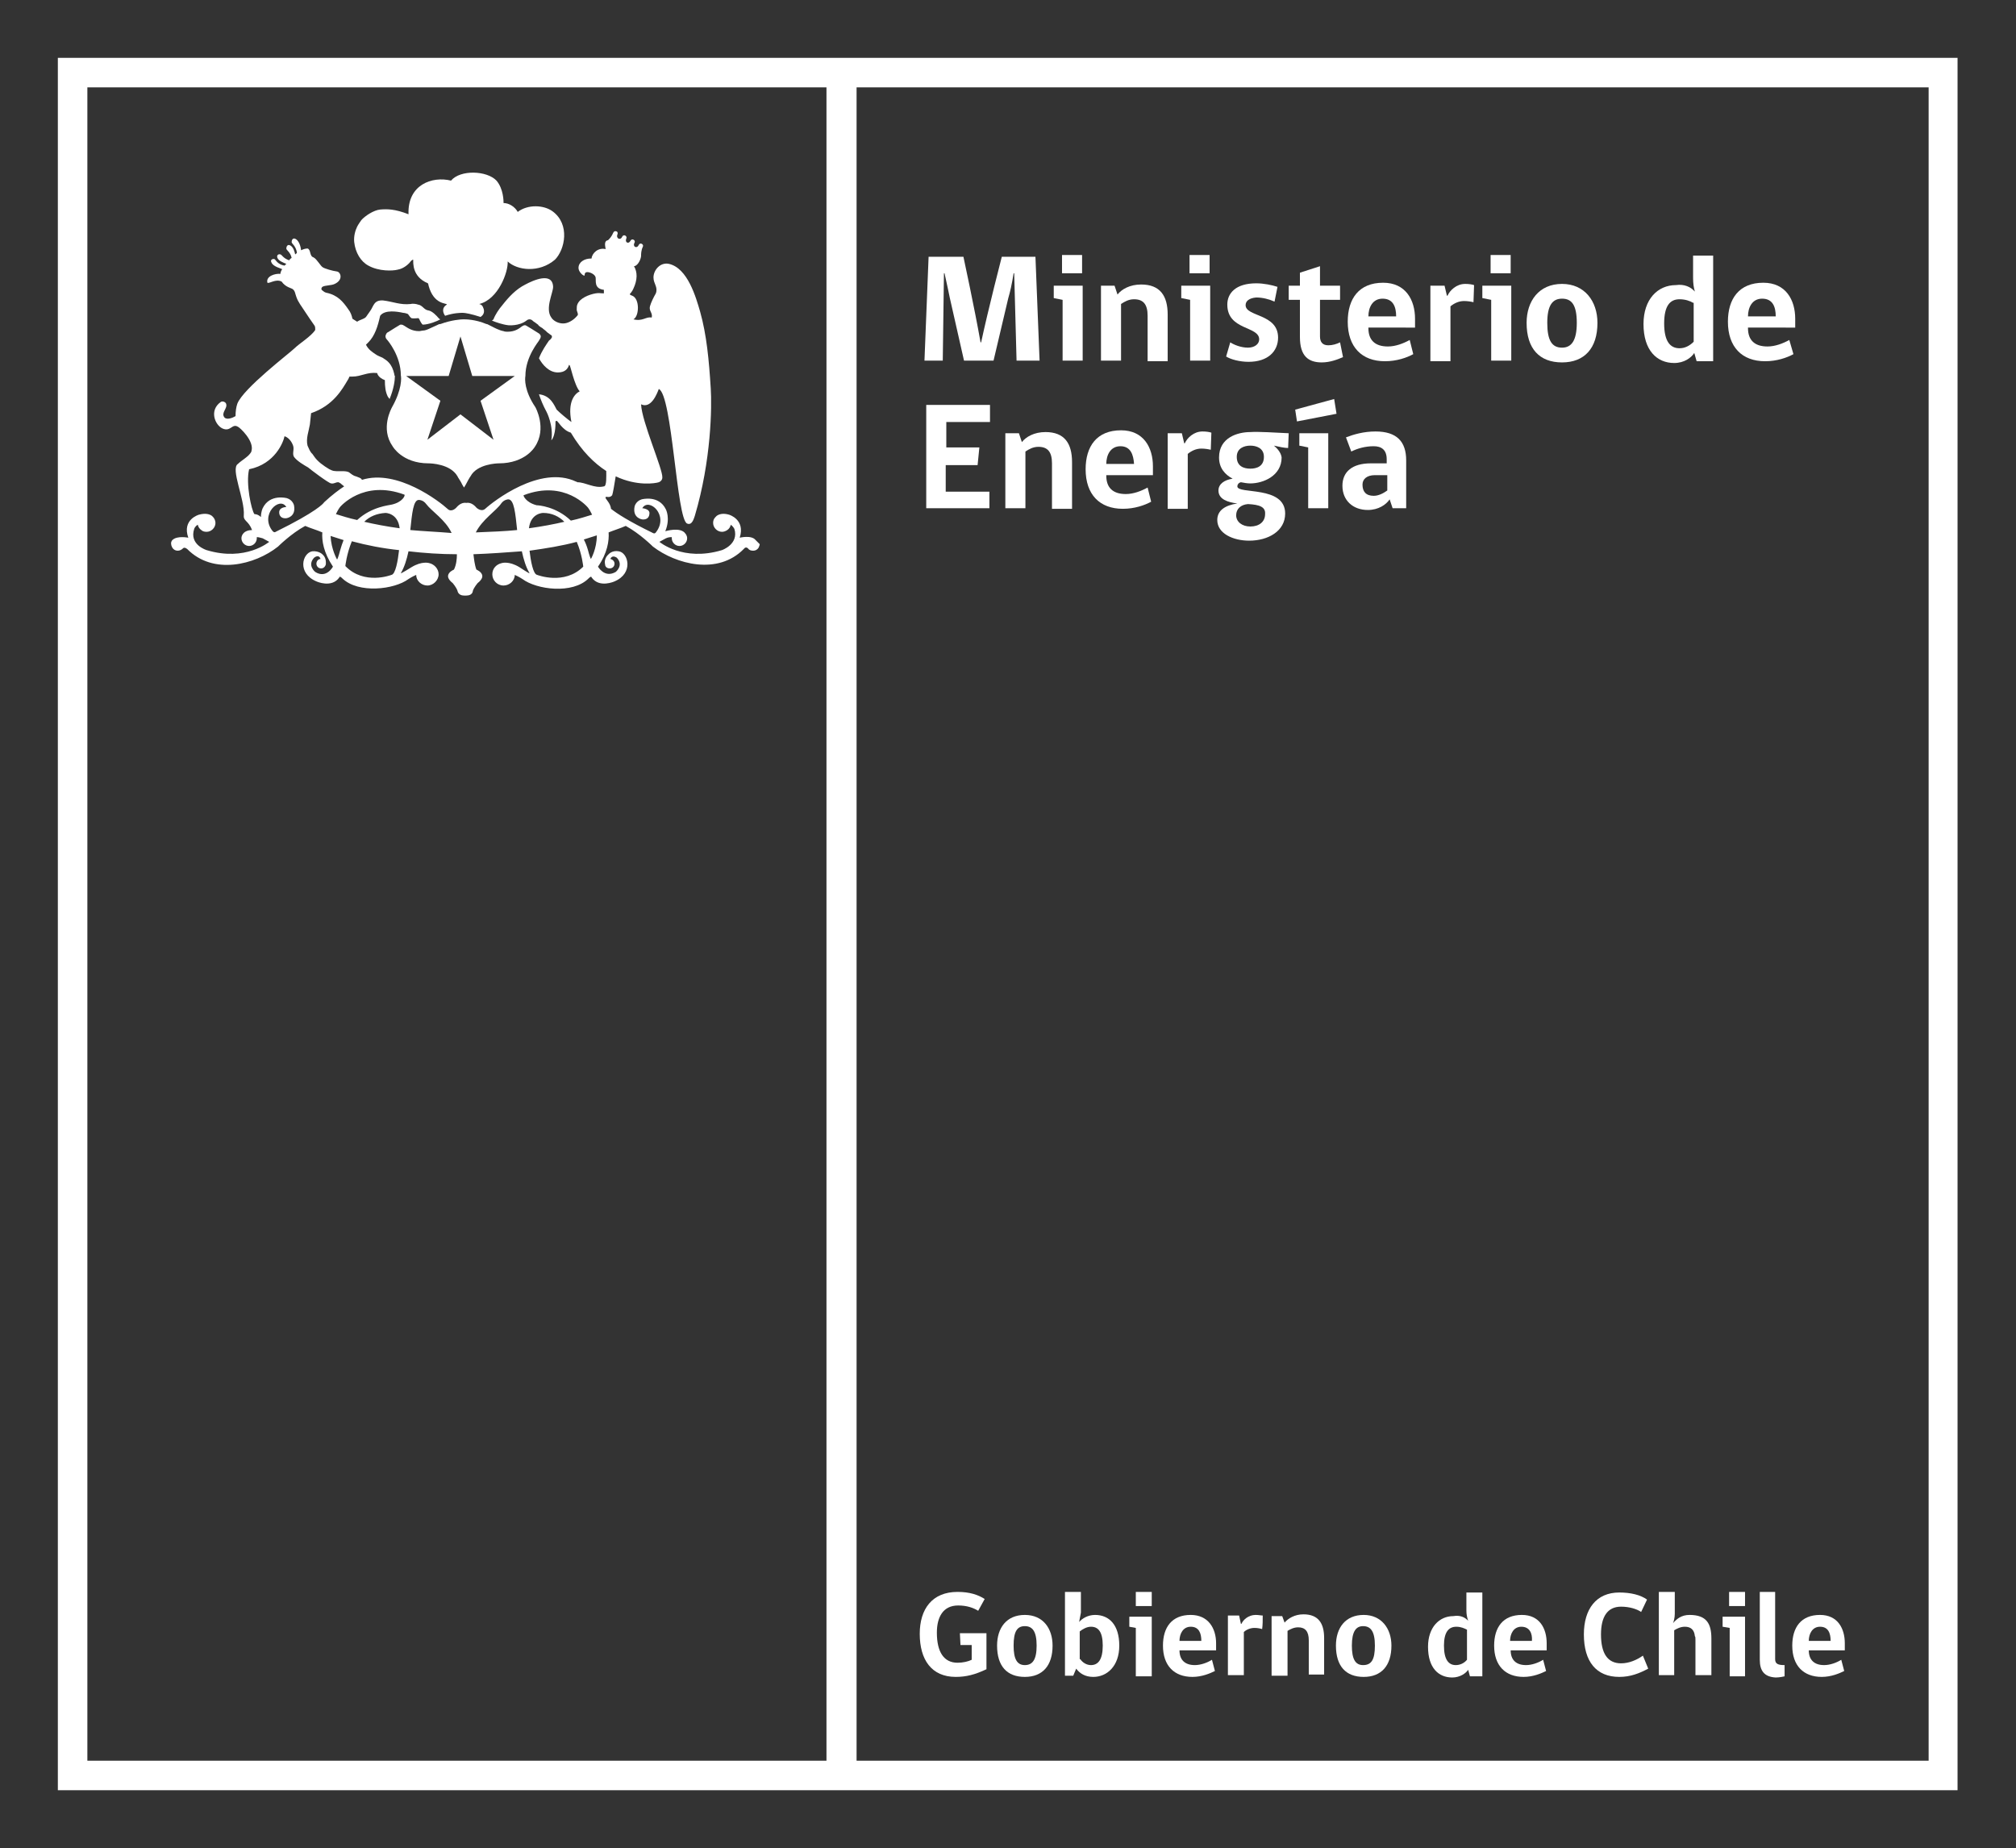 <?xml version="1.0" encoding="utf-8"?>
<!-- Generator: Adobe Illustrator 24.2.3, SVG Export Plug-In . SVG Version: 6.00 Build 0)  -->
<svg version="1.1" id="Capa_1" xmlns="http://www.w3.org/2000/svg" xmlns:xlink="http://www.w3.org/1999/xlink" x="0px" y="0px"
	 viewBox="0 0 341.5 313.1" style="enable-background:new 0 0 341.5 313.1;" xml:space="preserve">
<rect x="0" y="0" width="341.5" height="313.1" fill="#333333" stroke="none"/>
<style type="text/css">
	.st0{fill:#FFFFFF;}
	.st1{fill:none;}
</style>
<g>
	<path class="st0" d="M167.1,282.8c-1.9,0.9-3.4,1.3-5.2,1.3c-4.1,0-6.1-2.9-6.1-7.3c0-4.2,2.1-7.1,6.4-7.1c2.1,0,3.5,0.5,4.6,1.2
		l-1.1,2c-0.8-0.5-1.9-0.9-3.4-0.9c-2.5,0-3.6,1.9-3.6,4.6c0,3.3,1.2,5.1,3.5,5.1c0.9,0,1.8-0.2,2.4-0.5v-2.5h-1.9l-0.1-2h4.5V282.8
		z"/>
	<path class="st0" d="M178.3,278.8c0,3.4-1.7,5.3-4.7,5.3c-3,0-4.7-1.8-4.7-5.3c0-3,1.6-5.2,4.7-5.2
		C176.7,273.6,178.3,275.9,178.3,278.8 M175.6,278.8c0-2.4-0.7-3.3-2-3.3c-1.3,0-1.9,0.9-1.9,3.3c0,2.3,0.6,3.3,1.9,3.3
		C174.9,282.1,175.6,281.2,175.6,278.8"/>
	<path class="st0" d="M182.8,274.8c0.5-0.6,1.5-1.2,2.7-1.2c2.4,0,4.1,1.7,4.1,5.2c0,3.5-2.1,5.3-4.4,5.3c-1.4,0-2.3-0.6-2.9-1.4
		l-0.5,1.2h-1.4v-14.2h2.7v3.5L182.8,274.8z M183,281.1c0.4,0.6,1.1,1,1.8,1c1.2,0,2-0.9,2-3.3c0-2.4-0.8-3.2-2-3.2
		c-0.7,0-1.4,0.4-1.9,0.8V281.1z"/>
	<path class="st0" d="M192.4,283.9v-8.1l-1.1-0.2v-1.7h3.8v10.1H192.4z M192.4,269.7h2.7v2.4h-2.7V269.7z"/>
	<path class="st0" d="M199.8,279.6c0,1.6,0.9,2.5,2.6,2.5c1,0,2.1-0.4,2.9-0.9l0.5,1.9c-0.8,0.4-2.2,1-3.8,1c-3.1,0-5-1.9-5-5.3
		c0-3.1,1.5-5.2,4.7-5.2c3,0,4.3,2.3,4.3,4.8v1.2H199.8z M201.7,275.6c-1.3,0-1.9,1.2-1.9,2.4h3.7
		C203.5,276.7,203.1,275.6,201.7,275.6"/>
	<path class="st0" d="M213.8,276c-0.3-0.1-0.8-0.2-1.3-0.2c-0.7,0-1.4,0.3-1.8,0.7v7.3h-2.7v-10.1h1.9c0.1,0.5,0.2,0.9,0.3,1.4h0.1
		c0.3-0.7,1.2-1.5,2.4-1.5c0.5,0,0.9,0.1,1.2,0.1C213.9,274.5,213.9,275.3,213.8,276"/>
	<path class="st0" d="M221.7,283.9v-6c0-1.5-0.6-2.2-1.8-2.2c-0.7,0-1.3,0.3-1.8,0.6v7.6h-2.7v-10.1h1.8l0.4,1.1
		c0.6-0.7,1.7-1.4,3.2-1.4c2.5,0,3.5,1.5,3.5,4v6.2H221.7z"/>
	<path class="st0" d="M235.7,278.8c0,3.4-1.7,5.3-4.7,5.3c-3,0-4.7-1.8-4.7-5.3c0-3,1.6-5.2,4.7-5.2
		C234,273.6,235.7,275.9,235.7,278.8 M232.9,278.8c0-2.4-0.7-3.3-2-3.3c-1.2,0-1.9,0.9-1.9,3.3c0,2.3,0.6,3.3,1.9,3.3
		C232.3,282.1,232.9,281.2,232.9,278.8"/>
	<path class="st0" d="M248.7,274.6c-0.2-0.6-0.3-1.1-0.3-1.8v-3h2.7v14.2H249l-0.3-1.1c-0.4,0.6-1.4,1.3-2.7,1.3
		c-2.3,0-4.1-1.6-4.1-5.2c0-3.3,1.9-5.2,4.3-5.2C247.3,273.6,248.2,274,248.7,274.6 M248.5,276.1c-0.4-0.2-1-0.5-1.8-0.5
		c-1.3,0-2.1,0.9-2.1,3.2c0,2.4,0.8,3.3,2,3.3c0.7,0,1.4-0.3,1.9-0.9V276.1z"/>
	<path class="st0" d="M255.9,279.6c0,1.6,0.9,2.5,2.6,2.5c1,0,2.1-0.4,2.9-0.9l0.5,1.9c-0.8,0.4-2.2,1-3.8,1c-3.1,0-5-1.9-5-5.3
		c0-3.1,1.5-5.2,4.7-5.2c3,0,4.2,2.3,4.2,4.8v1.2H255.9z M257.7,275.6c-1.3,0-1.9,1.2-1.9,2.4h3.7
		C259.6,276.7,259.1,275.6,257.7,275.6"/>
	<path class="st0" d="M274.3,284.1c-3.9,0-6-2.6-6-7.2c0-4.3,2.1-7.1,6-7.1c1.9,0,3.6,0.4,4.7,1.2l-1,2.1c-0.7-0.5-2-0.9-3.4-0.9
		c-2.3,0-3.4,1.7-3.4,4.7c0,3.2,1.1,4.9,3.4,4.9c1.4,0,2.7-0.6,3.7-1.3l0.9,2.2C277.7,283.5,276.2,284.1,274.3,284.1"/>
	<path class="st0" d="M281,283.9v-14.2h2.7v3.7c0,0.7-0.2,1.4-0.3,1.6c0.6-0.7,1.4-1.4,2.8-1.4c2.9,0,3.7,1.5,3.7,4v6.2h-2.7v-6
		c0-0.3,0-0.5-0.1-0.6c-0.1-1.1-0.7-1.6-1.7-1.6c-0.7,0-1.3,0.3-1.8,0.6v7.6H281z"/>
	<path class="st0" d="M293,283.9v-8.1l-1.2-0.2v-1.7h3.8v10.1H293z M292.9,269.7h2.7v2.4h-2.7V269.7z"/>
	<path class="st0" d="M298.1,281.2v-11.5h2.6v11.4c0,0.8,0.5,1,1.6,1v1.9c0,0-0.8,0.2-1.5,0.2C298.8,284.1,298.1,283,298.1,281.2"/>
	<path class="st0" d="M306.4,279.6c0,1.6,0.9,2.5,2.6,2.5c1,0,2.1-0.4,2.9-0.9l0.5,1.9c-0.8,0.4-2.2,1-3.8,1c-3.1,0-5-1.9-5-5.3
		c0-3.1,1.5-5.2,4.7-5.2c3,0,4.2,2.3,4.2,4.8v1.2H306.4z M308.3,275.6c-1.3,0-1.9,1.2-1.9,2.4h3.7
		C310.1,276.7,309.7,275.6,308.3,275.6"/>
	<path class="st0" d="M326.7,9.8H14.8h-5v5l0,283.5v5h5h311.8h5v-5l0-283.5v-5H326.7z M14.8,14.8h125.2l0,283.5H14.8L14.8,14.8z
		 M326.7,298.3H145.1l0-283.5h181.6L326.7,298.3z"/>
	<g>
		<g>
			<g>
				<path class="st0" d="M81.4,53.7c0.3-0.2,0.9-0.7,0.4-1.7c-0.2-0.5-0.8-0.5-0.6-0.5c3.2-0.8,4.9-5.4,4.8-7.2c1.6,1.5,5.3,2,8-0.3
					c1.7-1.7,2.6-6-0.4-8.2c-1.5-1.1-4.2-1.2-5.9,0.1c-0.5-0.9-1.5-1.5-2.4-1.5c0-0.3,0-2.4-1.2-3.8c-1.6-1.7-6.1-1.9-7.7,0
					c-3.2-0.8-7.4,0.7-7.2,5.7c-2.3-0.9-3.6-0.9-4.8-0.8c-1.1,0.1-2.6,1.1-3.2,1.8c-0.2,0.3-0.5,0.7-0.7,1.1C60.2,39,59.9,40,60,41
					c0.2,1.8,1.1,3.3,2.4,4c1.8,1,4.1,0.9,4.9,0.7c0.6-0.1,1.3-0.4,2-1.1c0.2-0.2,0.4-0.6,0.7-0.6c0,0.5-0.2,2.9,2.5,4
					c0,0.1,0.1,0.2,0.1,0.4c0.9,3.3,3.1,2.9,3.1,3.2c-1,0.6-0.6,1.5-0.3,1.9c1.5-0.5,2.6-0.5,3-0.5S79.9,53.2,81.4,53.7z"/>
				<g>
					<polygon class="st1" points="78,57 76,63.7 68.8,63.7 68.8,63.7 74.7,67.9 72.4,74.5 78,70.2 83.6,74.5 81.4,67.9 87.2,63.7 
						87.2,63.7 80,63.7 					"/>
					<path class="st0" d="M89,63.7c0-3.3,2.3-5.9,2.3-6c0.2-0.3,0.3-0.5,0.3-0.7c0-0.3-0.3-0.5-0.3-0.5c-0.6-0.4-2.1-1.3-2.1-1.3
						L89,55.1h-0.1c-0.2,0-0.3,0.1-0.5,0.2c-0.4,0.3-1.1,0.9-2.4,0.9c-0.2,0-0.5,0-0.7-0.1c-0.7-0.1-1.8-0.7-1.8-0.7
						c-0.4-0.2-0.8-0.4-1-0.5l-0.1,0c-1.9-0.8-3.5-0.8-3.9-0.8c-0.4,0-2,0.1-3.9,0.8l-0.1,0c-0.1,0-0.3,0.1-0.5,0.2l-1.1,0.5
						c-0.4,0.2-0.9,0.4-1.2,0.4c-0.2,0-0.5,0.1-0.7,0.1c-1.3,0-2-0.6-2.5-0.9c-0.2-0.1-0.3-0.2-0.5-0.2l-0.1,0l-0.1,0
						c0,0-1.5,0.9-2.1,1.3c-0.1,0-0.3,0.2-0.4,0.6c0,0.2,0,0.4,0.3,0.7c0.1,0.1,2.3,2.7,2.3,6c0.1,0.4,0.2,2.4-1.5,5.4
						c-0.1,0.2-2,3.6,0.1,6.6c0,0,1.6,2.9,6.1,2.9c0.4,0,3.7,0.1,4.9,2.2c0,0.1,0.6,0.9,0.8,1.4l0.3,0.5l0.3-0.5
						c0.2-0.4,0.7-1.3,0.8-1.4c1.1-2.1,4.5-2.2,4.8-2.2c4.5,0,6.1-2.8,6.1-2.8c2.1-3.1,0.1-6.7,0.1-6.7C88.8,66.2,88.9,64.2,89,63.7
						z M87.2,63.7l-5.8,4.2l2.2,6.6L78,70.2l-5.6,4.3l2.2-6.6l-5.8-4.2l0,0H76l2-6.7l2,6.7L87.2,63.7L87.2,63.7z"/>
					<g>
						<path class="st1" d="M58.5,95.9c3.2,3.3,7.8,1.5,7.8,1.5c0.7-0.1,1.1-2.4,1.3-4.1c-2.8-0.4-5.4-0.8-8-1.5
							C58.7,93.9,58.5,95.9,58.5,95.9z"/>
						<path class="st1" d="M57.6,82.1c-0.1-0.1-0.2-0.2-0.4-0.2c-0.4-0.1-0.7,0.3-1.2,0.2c-0.4-0.1-3.7-2.6-3.9-2.7
							c-0.7-0.5-1.8-1.1-2.4-1.8c-0.4-0.5-0.1-1.1-0.1-1.7c0-0.4-0.6-1.5-1.5-1.8c-0.2,1-1.6,4.7-6,5.6c-0.6,2.4,0.3,7,0.9,7.6
							c0.4,0.1,0.8,0.3,1.1,0.5c0-0.9,0.3-1.5,0.3-1.5c1.2-2.5,4.1-1.7,4.1-1.7c1,0.3,1.2,1.2,1.2,1.2c0.4,2-1.3,2.2-1.3,2.2
							c-1.2,0.1-1.2-0.9-1.2-0.9c-0.1-0.9,1.2-1,1.2-1C47.5,84,44,87.2,46.3,90c0.2,0.3,0.5,0.1,0.5,0.1c6.9-3.4,8-4.9,8-4.9
							c1.5-1.3,2.6-2.1,3.4-2.7C57.9,82.3,57.6,82.1,57.6,82.1z"/>
						<path class="st1" d="M90.3,54.6c0.1,0.1,0.3,0.2,0.4,0.3C90.6,54.8,90.4,54.7,90.3,54.6z"/>
						<path class="st1" d="M92.5,56.3c-0.2-0.2-0.5-0.4-0.7-0.6C92,55.9,92.3,56.1,92.5,56.3L92.5,56.3z"/>
						<path class="st1" d="M91,55.1c0.2,0.2,0.4,0.3,0.7,0.5C91.4,55.4,91.2,55.3,91,55.1z"/>
						<path class="st1" d="M57.1,94.7c0.2-0.3,0.5-1.5,0.5-1.5c0.2-0.7,0.4-1.2,0.7-1.8c-0.8-0.2-1.5-0.5-2.2-0.7
							C56.1,93,57.1,94.7,57.1,94.7z"/>
						<path class="st1" d="M89.7,93.3c0.2,1.8,0.6,4,1.3,4.1c0,0,4.6,1.8,7.8-1.5c0,0-0.2-2-1.1-4.2C95.1,92.4,92.4,92.9,89.7,93.3z
							"/>
						<path class="st1" d="M99.6,93.3c0,0,0.3,1.2,0.5,1.5c0,0,1-1.7,1-4c-0.7,0.2-1.5,0.5-2.2,0.7C99.2,92,99.5,92.6,99.6,93.3z"/>
						<path class="st1" d="M65.3,86.9c-1.5,0-2.7,0.6-3.6,1.5c1.7,0.4,3.8,0.8,6,1.1C67.3,86.9,65.3,86.9,65.3,86.9z"/>
						<path class="st1" d="M96.7,88.1c1.4-0.3,2.6-0.7,3.6-1c-0.2-0.4-0.4-0.8-0.7-1.2c0,0-3.9-4.7-10.9-2.1c-0.1,0,0.3,1.2,2.2,1.6
							C91.2,85.5,94.2,85.7,96.7,88.1z"/>
						<path class="st1" d="M92,86.9c0,0-2.1,0-2.4,2.6c2.2-0.3,4.3-0.7,6-1.1C94.6,87.6,93.5,87,92,86.9z"/>
						<path class="st1" d="M72.3,85.3c-0.5-0.7-1.2-0.7-1.2-0.7c-1,0-1.2,2.4-1.5,5.1c2.2,0.2,4.5,0.4,7.1,0.5
							C75.5,88,73.2,86.5,72.3,85.3z"/>
						<path class="st1" d="M57.6,86c-0.3,0.4-0.5,0.8-0.7,1.2c1,0.3,2.2,0.7,3.6,1c2.5-2.4,5.5-2.6,5.8-2.6c1.9-0.4,2.4-1.6,2.2-1.6
							C61.5,81.2,57.6,86,57.6,86z"/>
						<path class="st1" d="M86.2,84.6c0,0-0.7,0-1.2,0.7c-0.9,1.2-3.3,2.7-4.3,4.9c2.5-0.1,4.9-0.2,7.1-0.5
							C87.4,87,87.2,84.6,86.2,84.6z"/>
						<path class="st0" d="M128,91.5c-0.7-0.9-2.7-0.4-2.7-0.4c1-3.1-1.8-3.9-1.8-3.9c-1-0.3-1.7-0.1-2.1,0.2c0,0,0,0,0,0
							c0,0,0,0,0,0c-0.1,0.1-0.1,0.1-0.2,0.2c-0.3,0.3-0.4,0.6-0.4,1c0,0.8,0.7,1.5,1.5,1.5c0.3,0,0.6-0.1,0.9-0.3
							c0.3-0.2,0.5-0.5,0.6-0.9c0.4,0.3,0.6,0.7,0.6,0.7c0.8,2.6-2.1,3.6-2.1,3.6c-6.6,2-10.6-1.4-10.6-1.4l1.1-0.6
							c0.4-0.2,0.8-0.2,1-0.2c0,0.1,0,0.1,0,0.2c0,0.7,0.6,1.3,1.3,1.3c0.7,0,1.3-0.6,1.3-1.3c0-0.5-0.3-0.8-0.3-0.8
							c-0.8-1.2-3.4-0.4-3.4-0.4c0.9-2.2,0.1-3.7,0.1-3.7c-1.2-2.5-4.1-1.7-4.1-1.7c-1,0.3-1.2,1.2-1.2,1.2c-0.4,2,1.3,2.2,1.3,2.2
							c1.2,0.1,1.2-0.9,1.2-0.9c0.2-0.9-1.2-1-1.2-1c1.1-1.9,4.6,1.2,2.3,4.1c-0.2,0.3-0.5,0.1-0.5,0.1c-4.1-2-6.1-3.3-7.1-4.1
							c-0.1-1.1-1.1-1.7-0.9-2c0.2-0.1,0.7,0.2,1.1-0.3c0.1-0.2,0.4-1.9,0.6-3.2c3.6,1.7,6.7,1.2,7.3,1c0.3-0.1,0.6-0.4,0.6-0.8
							c0.1-1.4-3.5-9.5-3.6-12.4c1.7,0.8,2.7-1.8,3-2.6c2.3,1,3,22.1,4.8,22.8c0.9,0.4,1.2-1.1,1.3-1.3c2.8-9.4,2.9-18.5,2.7-21.6
							c-0.3-4.8-0.7-9.1-1.8-13c-0.7-2.4-2.1-7.4-5.3-8.1c-1.5-0.3-2.6,1.1-2.6,2.3c0,1.1,0.8,1.6,0.4,2.7c-0.4,0.7-0.8,1.5-1,2.2
							c-0.2,0.8,0.5,1.1,0.3,1.9c-1-0.2-1.5,0.7-3.1,0.3c1-0.5,1.1-3.5-0.2-4c-0.2-0.1-0.4-0.1-0.4-0.3c0,0,0.4-0.4,0.6-0.9
							c0.7-1.5,0.7-2.8,0.1-3.8c0.5,0,1.1-0.9,1.2-1.7l0,0c0,0,0,0,0-0.1v0c0-0.2,0-0.9,0.3-1.5c0.1-0.2,0-0.4-0.2-0.5
							c-0.2-0.1-0.4,0-0.5,0.2c-0.3,0.7-1.1,0.3-0.7-0.4c0.1-0.2,0-0.4-0.2-0.5c-0.2-0.1-0.4,0-0.5,0.2c-0.3,0.6-1,0.3-0.7-0.4
							c0.1-0.2,0-0.4-0.2-0.5c-0.2-0.1-0.4,0-0.5,0.2c-0.3,0.7-1.1,0.3-0.8-0.4c0.1-0.2,0-0.5-0.2-0.5c-0.2-0.1-0.4,0-0.5,0.2
							c-0.3,0.7-0.6,1-0.9,1.3c-0.7,0.1-0.5,0.9-0.4,1.5c-1.3-0.3-2.3,0.7-2.4,1.6h-0.1c-1.1,0-2.1,0.6-2.1,1.6c0,0.6,0.7,1.3,1,1.3
							c0.1,0-0.1-0.6,0.5-0.6c0.5,0,1.3,0.4,1.4,0.9c0.1,0.6-0.3,1.9,1.4,2.1c0,0,0,0.3,0,0.6c-0.6,0-0.8-0.1-1.4,0
							c-1.1,0.2-2.7,0.8-3.1,1.9c-0.1,0.2-0.1,0.6-0.1,0.9c0,0.2,0.2,0.5,0.2,0.8c0,0.1-0.3,0.4-0.4,0.5c-0.5,0.5-1.3,1-2.1,1
							c-0.9,0-1.7-0.5-2-1c-1.1-1.5,0.3-4.2,0.3-5.2c-0.1-2.6-3.4-1.1-4.7-0.4c-1.6,0.8-2.8,2.1-3.9,3.5c-0.6,0.7-1.2,1.6-1.5,2.4
							c-0.1,0.1-0.2,0.2-0.3,0.2c0.7,0.3,1.9,0.7,2.8,0.8c0,0,1.8,0.2,3.1-0.8c0,0,0.2-0.2,0.5-0.2c0.2,0,0.4,0.1,0.5,0.2
							c0,0,0.2,0.2,0.4,0.3c0.1,0.1,0.3,0.2,0.4,0.3c0.1,0.1,0.2,0.1,0.2,0.2c0.2,0.2,0.5,0.4,0.7,0.5c0,0,0.1,0.1,0.1,0.1
							c0.3,0.2,0.5,0.4,0.7,0.6l0,0c0.3,0.2,0.5,0.4,0.7,0.5l0,0c0,0,0.1,0.1,0.1,0.2c0,0.1,0,0.2-0.1,0.3c0,0-0.1,0.2-0.4,0.4
							c-0.4,0.6-1.2,1.7-1.7,3c0.6,1.1,1.7,2.4,3.2,2.4c1.2,0,1.7-0.6,1.9-1.3c0,0,0.1,0.1,0.1,0.1c0.1-0.1,0.8,3.4,1.7,4.4
							c-0.8,0.4-2.1,1.7-1.4,5.2c-0.7-0.5-1.9-1.5-2.5-2.1c-0.4-0.7-1-2.4-3-2.6c0.3,0.9,0.7,1.9,1.3,3c0,0,1.2,2.3,0.8,4.8
							c0.8-0.9,0.7-3.2,0.7-3.2c0,0,0.1-0.1,0.2-0.1c0.2,0,1,1.6,2.4,2c1.9,3.2,4,5.2,6,6.5c0,0.8,0.1,2.6-0.4,2.6
							c-1.6,0.4-3.1-0.7-4.5-0.7c-0.1-0.1-0.2-0.1-0.2-0.1c-6.1-2.9-14.1,3.4-15.4,4.6c-0.7,0.6-1.5-0.2-1.5-0.2
							c-0.5-0.6-1.1-0.9-1.7-0.8c-0.6-0.1-1.2,0.2-1.7,0.8c0,0-0.8,0.9-1.5,0.2c-1.3-1.2-8.5-6.8-14.5-4.9c0-0.3-0.8-0.5-1-0.6
							c-0.5-0.1-0.9-0.5-1.2-0.7c-0.6-0.3-1.7-0.1-2.4-0.2c-0.3,0-0.7-0.2-0.9-0.3c-1-0.6-2-1.3-2.6-2.2c-0.1-0.1-0.3-0.5-0.4-0.5
							c-0.3-0.4-0.4-0.6-0.7-1.3c-0.3-1.2,0.2-2.4,0.4-3.6c0.1-0.9,0.1-0.9,0.2-1.9c3.8-1.3,5.3-4.1,6.2-5.6
							c0.1-0.1,0.3-0.6,0.3-0.6c0.2,0,0.3,0,0.5,0c1.5,0,2.5-0.8,4.2-0.6c0,0.1,0.2,0.8,1.3,1.2c0,1.1,0.1,2,0.5,2.8
							c0.1,0.1,0.2,0.3,0.3,0.4c0.7-1.7,0.9-3.1,0.9-3.9c-0.1-0.1-0.1-0.2-0.1-0.3c-0.4-1.8-1.2-2.3-2-2.8c-0.4-0.2-0.8-0.3-1.2-0.6
							c-0.6-0.4-1.2-0.8-1.6-1.6c0,0,0.2-0.2,0.4-0.4c1.1-1.1,1.6-2.7,2-4.5c0.8-1.1,3-0.7,3.9-0.5c0.2,0,0.6,0.1,0.8,0.2
							c0.2,0.2,0.3,0.5,0.6,0.7c0.4,0.1,0.8,0,1.2,0c0.2,0.2,0.2,0.4,0.4,0.7c0,0,0.1,0.2,0.3,0.4c1,0,2.5-0.6,3-0.9
							c-0.1,0-0.1-0.1-0.2-0.1c-0.5-0.6-1.2-1.3-1.8-1.4c-0.8-0.1-1-0.9-1.8-1c-0.2-0.1-0.9-0.2-1.2-0.1c-1.8,0.2-3-0.4-4.7-0.6
							c-1.6-0.1-1.6,1-2.2,1.8c-0.2,0.3-0.5,0.7-0.7,1c-0.4,0.4-0.9,0.4-1.5,0.8L59.7,54c-0.1-0.5-0.3-1.1-0.7-1.6
							c-0.9-1.3-1.8-2.4-3.7-2.8c-0.4-0.1-0.4-0.2-0.7-0.4c-0.3-0.2-0.1-0.5,0-0.6c0.5-0.3,1.5-0.2,2.1-0.5c1.5-0.7,1-2,0.4-2.1
							c-0.8-0.1-2.1-0.5-2.4-0.7c-0.4-0.2-1-1.4-1.6-1.7c-0.7-0.2-0.4-1.3-1-1.5c-0.3,0-0.7,0.1-1.1,0.3c0-0.2-0.2-1.5-0.9-1.9
							c-0.5-0.3-0.7,0.2-0.7,0.5c0,0.3,0.7,0.6,0.9,1.8C50.2,43,50.1,43,50,43.1c-0.1-0.5-0.3-1.2-0.8-1.5c-0.5-0.3-0.7,0.2-0.7,0.5
							c0,0.3,0.7,0.6,0.9,1.6c-0.2,0.1-0.3,0.2-0.4,0.4c-1-0.3-1.3-1-1.5-1c-0.3-0.1-0.7,0.1-0.5,0.6c0.2,0.5,1,0.8,1.5,1
							c-0.1,0.1-0.2,0.2-0.3,0.3c-1.2-0.2-1.5-1-1.7-1.1c-0.3-0.1-0.8,0.1-0.5,0.6c0.3,0.7,1.7,1,1.8,1.1c-0.2,0.3-0.3,0.6-0.3,0.8
							c-0.9-0.1-2.5,0.4-2.2,1.5c0.3,0.2,1.4-0.7,2.4-0.2c0.7,1,1.7,1.1,1.9,1.3c0.4,0.3,0.4,0.8,0.6,1.3c0.3,0.9,0.9,1.6,1.4,2.4
							c0.6,0.9,1.2,1.8,1.7,2.5c0.1,0.2,0.1,0.4,0.1,0.7c-0.7,1.1-2.7,2.3-3.5,3.1c-0.8,0.8-8.7,6.8-9.7,9.4
							c-0.2,0.6-0.3,1.3-0.3,2.1c-0.5,0.3-1.5,0.7-1.9,0.2c-0.6-0.8,0.6-1.5,0.3-2.3c-0.1-0.3-0.6-0.5-0.9-0.3c-2,1.4-1,3.9,0.3,4.5
							c1.4,0.6,1.6-0.9,2.6-0.3c0.3,0.1,2.8,2.4,2.3,4.1c0,0.1-0.1,0.3-0.2,0.4c-0.5,0.7-1.5,1.2-2.1,1.8c-1.3,0.8,1.2,6,1,8.7
							c-0.1,1,0.8,0.9,1.4,2.5c-0.6,0-1.2,0.2-1.5,0.6c0,0-0.3,0.3-0.3,0.8c0,0.7,0.6,1.3,1.3,1.3c0.7,0,1.3-0.6,1.3-1.3
							c0-0.1,0-0.1,0-0.2c0.3,0,0.6,0.1,1,0.2l1.1,0.6c0,0-4,3.4-10.6,1.4c0,0-3-0.9-2.1-3.6c0,0,0.1-0.4,0.6-0.7
							c0.1,0.4,0.3,0.7,0.6,0.9c0.2,0.2,0.5,0.3,0.9,0.3c0.8,0,1.5-0.7,1.5-1.5c0-0.4-0.2-0.8-0.4-1c-0.1-0.1-0.1-0.1-0.2-0.2
							c0,0,0,0,0,0c0,0,0,0,0,0c-0.4-0.3-1.1-0.5-2.2-0.2c0,0-2.9,0.8-1.8,3.9c0,0-1.9-0.4-2.7,0.4c0,0-0.3,0.3-0.2,0.7v0v0
							c0,0.2,0.1,0.4,0.2,0.6c0.2,0.3,0.5,0.5,0.9,0.5c0.4,0,0.7-0.2,0.9-0.4c0,0,0,0,0,0c0.1-0.1,0.3-0.2,0.7,0.1
							c4.4,4.5,11.5,2.7,15.4-0.4c0,0,2.2-2.2,4.6-3.5c0.9,0.4,2,0.7,2.9,1.1c-0.1,1.4,0.2,3.4,1.8,5.8c0,0-1.1,2.1-3,0.9
							c0,0-1.4-1.1-0.2-2.4c0,0,0.8-0.7,1.1,0.2c-0.4,0-0.7,0.4-0.7,0.8c0,0.4,0.3,0.8,0.8,0.8c0.4,0,0.7-0.3,0.8-0.7
							c0-0.3,0.1-1.1-0.6-1.7c0,0-0.6-0.6-1.7-0.5c-1.7,0.3-2.6,3.7,0.7,5.1c0,0,2.6,1.2,3.9-0.7c0,0,0-0.3,0.5,0.2
							c2.7,2.6,8.8,1.9,11.2,0.1c0,0,0.6-0.4,1.3-0.7c0,1,0.9,1.8,1.9,1.8c1,0,1.9-0.9,1.9-1.9c0-0.9-0.7-1.7-1.6-1.9
							c0,0-1.2-0.4-3,0.7c0,0-1.9,1.2-1.8,1c0.6-1,1-2.3,1.3-3.7c2.6,0.3,5.4,0.5,8.2,0.5c0,0.8-0.1,1.8-0.5,2.6c0,0-1,0.4-1,1.1
							c0,0-0.1,0.5,0.8,1.2c0,0,0.6,0.7,0.8,1.3c0,0,0.1,0.8,1.1,0.8c0.1,0,0.1,0,0.2,0c0.1,0,0.1,0,0.2,0c1.1,0,1.1-0.8,1.1-0.8
							c0.2-0.6,0.8-1.3,0.8-1.3c0.9-0.7,0.8-1.2,0.8-1.2c0-0.7-1-1.1-1-1.1c-0.3-0.8-0.4-1.8-0.5-2.6c2.8-0.1,5.5-0.3,8.2-0.5
							c0.3,1.4,0.7,2.7,1.3,3.7c0.1,0.2-1.7-1-1.7-1c-1.8-1.1-3-0.7-3-0.7c-0.9,0.2-1.6,0.9-1.6,1.9c0,1,0.8,1.9,1.9,1.9
							c1,0,1.9-0.8,1.9-1.8c0.7,0.3,1.3,0.7,1.3,0.7c2.4,1.8,8.5,2.6,11.2-0.1c0.5-0.5,0.5-0.2,0.5-0.2c1.3,1.9,3.9,0.7,3.9,0.7
							c3.3-1.4,2.3-4.9,0.7-5.1c-1.1-0.2-1.7,0.5-1.7,0.5c-0.7,0.6-0.7,1.4-0.6,1.7c0,0.4,0.3,0.7,0.8,0.7c0.4,0,0.8-0.3,0.8-0.8
							c0-0.4-0.3-0.7-0.7-0.8c0.3-0.8,1.1-0.2,1.1-0.2c1.2,1.3-0.2,2.4-0.2,2.4c-1.9,1.1-3-0.9-3-0.9c1.6-2.3,1.9-4.4,1.8-5.8
							c1-0.4,2-0.7,2.9-1.1c2.4,1.3,4.6,3.5,4.6,3.5c3.9,3,11,4.9,15.4,0.4c0.3-0.4,0.6-0.2,0.7-0.1c0,0,0,0,0,0
							c0.2,0.3,0.5,0.4,0.9,0.4c0.4,0,0.7-0.2,0.9-0.5c0.1-0.2,0.2-0.5,0.2-0.6v0v0C128.3,91.8,128,91.5,128,91.5z M46.7,90.1
							c0,0-0.2,0.2-0.5-0.1c-2.3-2.8,1.2-6,2.3-4.1c0,0-1.3,0-1.2,1c0,0,0,1,1.2,0.9c0,0,1.7-0.2,1.3-2.2c0,0-0.2-0.9-1.2-1.2
							c0,0-2.9-0.8-4.1,1.7c0,0-0.3,0.6-0.3,1.5c-0.3-0.3-0.7-0.5-1.1-0.5c-0.5-0.6-1.5-5.2-0.9-7.6c4.4-0.9,5.8-4.6,6-5.6
							c0.9,0.3,1.4,1.3,1.5,1.8c0.1,0.6-0.2,1.2,0.1,1.7c0.5,0.7,1.7,1.4,2.4,1.8c0.2,0.2,3.5,2.7,3.9,2.7c0.5,0.1,0.7-0.2,1.2-0.2
							c0.1,0,0.2,0.1,0.4,0.2c0,0,0.2,0.2,0.6,0.5c-0.9,0.6-2,1.4-3.4,2.7C54.8,85.3,53.6,86.7,46.7,90.1z M57.6,93.3
							c0,0-0.3,1.2-0.5,1.5c0,0-1-1.7-1.1-4c0.7,0.2,1.5,0.5,2.2,0.7C58,92,57.8,92.6,57.6,93.3z M66.3,97.4c0,0-4.6,1.8-7.8-1.5
							c0,0,0.2-2,1.1-4.2c2.6,0.7,5.2,1.2,8,1.5C67.4,95,67,97.3,66.3,97.4z M61.7,88.4c0.9-0.9,2.1-1.4,3.6-1.5c0,0,2.1,0,2.4,2.6
							C65.5,89.2,63.4,88.8,61.7,88.4z M66.3,85.5c-0.3,0.1-3.3,0.3-5.8,2.6c-1.4-0.3-2.6-0.7-3.6-1c0.2-0.4,0.4-0.8,0.7-1.2
							c0,0,3.9-4.7,10.9-2.1C68.7,83.9,68.2,85.1,66.3,85.5z M69.5,89.8c0.3-2.8,0.5-5.2,1.5-5.1c0,0,0.7,0,1.2,0.7
							c0.9,1.2,3.3,2.7,4.3,4.9C74.1,90.1,71.7,90,69.5,89.8z M80.6,90.2c1.1-2.2,3.5-3.7,4.3-4.9c0.5-0.7,1.2-0.7,1.2-0.7
							c1,0,1.2,2.4,1.5,5.2C85.6,90,83.2,90.1,80.6,90.2z M88.7,83.9c7-2.7,10.9,2.1,10.9,2.1c0.3,0.4,0.5,0.8,0.7,1.2
							c-1,0.3-2.2,0.7-3.6,1c-2.5-2.4-5.5-2.6-5.8-2.6C89,85.1,88.6,83.9,88.7,83.9z M92,86.9c1.5,0,2.7,0.6,3.6,1.5
							c-1.7,0.4-3.8,0.8-6,1.1C89.9,86.9,92,86.9,92,86.9z M91,97.4c-0.7-0.1-1.1-2.4-1.3-4.1c2.8-0.4,5.4-0.8,8-1.5
							c0.9,2.1,1.1,4.2,1.1,4.2C95.6,99.2,91,97.4,91,97.4z M100.1,94.7c-0.2-0.3-0.5-1.5-0.5-1.5c-0.2-0.7-0.4-1.2-0.7-1.8
							c0.7-0.2,1.5-0.5,2.2-0.7C101.1,93,100.1,94.7,100.1,94.7z"/>
					</g>
				</g>
			</g>
		</g>
	</g>
	<g>
		<path class="st0" d="M172.2,61.1l-0.4-14.8h-0.1c-0.3,1.9-0.6,3.2-0.9,4.2l-2.5,10.6h-5l-2.4-10.6c-0.2-1-0.5-2.4-0.9-4.2h-0.1
			l-0.2,14.8h-3.1l0.7-17.6h5.9c0,0,1.9,8.8,2.9,14.5h0.1c1.2-5.6,3.5-14.5,3.5-14.5h5.7l0.7,17.6H172.2z"/>
		<path class="st0" d="M180,61.1V50.8l-1.5-0.3v-2.1h4.9v12.7H180z M179.9,43.2h3.4v3.1h-3.4V43.2z"/>
		<path class="st0" d="M194.4,61.1v-7.6c0-1.9-0.7-2.8-2.3-2.8c-0.9,0-1.6,0.4-2.2,0.8v9.6h-3.4V48.4h2.3l0.5,1.5
			c0.7-0.9,2.1-1.7,4-1.7c3.2,0,4.5,1.9,4.5,5.1v7.9H194.4z"/>
		<path class="st0" d="M201.6,61.1V50.8l-1.5-0.3v-2.1h4.9v12.7H201.6z M201.5,43.2h3.4v3.1h-3.4V43.2z"/>
		<path class="st0" d="M211,51.7c0,2,5.5,1.4,5.5,5.5c0,2.3-1.7,4.1-5,4.1c-1.5,0-3-0.4-3.8-0.9l0.7-2.4c0.6,0.4,1.8,0.9,3,0.9
			c1.1,0,1.9-0.6,1.9-1.4c0-2.3-5.4-1.5-5.4-5.9c0-1.9,1.4-3.6,4.9-3.6c1.3,0,2.7,0.3,3.6,0.6l-0.5,2.5c-0.9-0.4-2-0.7-3.1-0.7
			C211.6,50.5,211,51,211,51.7z"/>
		<path class="st0" d="M223.9,61.4c-2.3,0-3.7-1.1-3.7-4.3v-6.3h-1.9v-2.4h1.9v-2.2l3.4-1.1v3.3h3.4v2.4h-3.4V57
			c0,0.9,0.4,1.5,1.4,1.5c0.7,0,1.4-0.2,2-0.5l0.5,2.5C226.6,60.9,225.3,61.4,223.9,61.4z"/>
		<path class="st0" d="M231.8,55.6c0,2,1.1,3.1,3.3,3.1c1.3,0,2.6-0.5,3.7-1.1l0.6,2.4c-1.1,0.6-2.8,1.2-4.8,1.2
			c-3.9,0-6.3-2.4-6.3-6.7c0-3.9,1.9-6.6,6-6.6c3.8,0,5.4,2.9,5.4,6.1v1.5H231.8z M234.2,50.6c-1.7,0-2.4,1.5-2.4,3h4.7
			C236.5,52,236,50.6,234.2,50.6z"/>
		<path class="st0" d="M249.6,51.2c-0.4-0.1-1-0.2-1.6-0.2c-0.9,0-1.7,0.4-2.3,0.9v9.3h-3.4V48.4h2.4l0.4,1.7h0.1c0.4-0.9,1.5-2,3-2
			c0.7,0,1.2,0.1,1.5,0.2L249.6,51.2z"/>
		<path class="st0" d="M252.6,61.1V50.8l-1.5-0.3v-2.1h4.9v12.7H252.6z M252.5,43.2h3.4v3.1h-3.4V43.2z"/>
		<path class="st0" d="M270.6,54.7c0,4.3-2.2,6.7-6,6.7c-3.8,0-6-2.3-6-6.7c0-3.7,2.1-6.6,6-6.6C268.4,48.1,270.6,51,270.6,54.7z
			 M267.1,54.7c0-3.1-0.9-4.1-2.5-4.1c-1.6,0-2.5,1.1-2.5,4.1c0,3,0.8,4.2,2.5,4.2C266.2,58.9,267.1,57.7,267.1,54.7z"/>
		<path class="st0" d="M287.1,49.4c-0.2-0.7-0.3-1.4-0.3-2.3v-3.8h3.4v17.9h-2.8l-0.4-1.4c-0.5,0.8-1.7,1.7-3.4,1.7
			c-2.9,0-5.2-2.1-5.2-6.6c0-4.2,2.4-6.6,5.5-6.6C285.3,48.1,286.4,48.6,287.1,49.4z M286.8,51.3c-0.5-0.3-1.3-0.6-2.3-0.6
			c-1.6,0-2.6,1.1-2.6,4.1c0,3,1,4.2,2.6,4.2c0.9,0,1.7-0.4,2.4-1.1V51.3z"/>
		<path class="st0" d="M296.1,55.6c0,2,1.1,3.1,3.3,3.1c1.3,0,2.6-0.5,3.7-1.1l0.7,2.4c-1.1,0.6-2.8,1.2-4.8,1.2
			c-3.9,0-6.3-2.4-6.3-6.7c0-3.9,1.9-6.6,6-6.6c3.8,0,5.4,2.9,5.4,6.1v1.5H296.1z M298.5,50.6c-1.7,0-2.4,1.5-2.4,3h4.7
			C300.8,52,300.3,50.6,298.5,50.6z"/>
		<path class="st0" d="M156.9,86.1V68.6h10.8v2.9h-7.4v4.3h5.6l-0.3,3h-5.4v4.5h7.4v2.8H156.9z"/>
		<path class="st0" d="M178.2,86.1v-7.6c0-1.9-0.7-2.8-2.3-2.8c-0.9,0-1.6,0.4-2.2,0.8v9.6h-3.4V73.4h2.3l0.5,1.5
			c0.7-0.9,2.1-1.7,4-1.7c3.2,0,4.5,1.9,4.5,5.1v7.9H178.2z"/>
		<path class="st0" d="M187.4,80.6c0,2,1.1,3.1,3.3,3.1c1.3,0,2.6-0.5,3.7-1.1l0.6,2.4c-1.1,0.6-2.8,1.2-4.8,1.2
			c-3.9,0-6.3-2.4-6.3-6.7c0-3.9,1.9-6.6,6-6.6c3.8,0,5.4,2.9,5.4,6.1v1.5H187.4z M189.8,75.6c-1.7,0-2.4,1.5-2.4,3h4.7
			C192,77,191.5,75.6,189.8,75.6z"/>
		<path class="st0" d="M205.1,76.2c-0.4-0.1-1-0.2-1.6-0.2c-0.9,0-1.7,0.4-2.3,0.9v9.3h-3.4V73.4h2.4l0.4,1.7h0.1c0.4-0.9,1.5-2,3-2
			c0.7,0,1.2,0.1,1.5,0.2L205.1,76.2z"/>
		<path class="st0" d="M218.3,73.4l-0.1,2.5c-0.6,0-1.5-0.2-2.4-0.4c0.6,0.5,1.2,1.2,1.3,2c0,3.1-3.1,4.4-5.3,4.4
			c-0.5,0-1.1-0.1-1.6-0.2c-0.4,0.1-0.6,0.4-0.6,0.7c0,1.4,8.1-0.2,8.1,4.6c0,3-2.9,4.6-6.1,4.6c-2.7,0-5.4-1.2-5.4-3.5
			c0-1.6,1.3-2.5,3.4-2.8c-1.6-0.2-3.2-0.7-3.2-2.2c0-1.1,1-1.8,2.4-2c-1.3-0.7-2.3-1.8-2.3-3.6c0-3.4,3.2-4.3,5.3-4.3
			C213.2,73.1,216.1,73.3,218.3,73.4z M211.4,85.4c-1.2,0.1-2,0.8-2,1.9c0,1.1,1,1.9,2.4,1.9c1.5,0,2.5-0.8,2.5-2.1
			C214.4,85.9,213.4,85.5,211.4,85.4z M214.1,77.4c0-1.5-1.3-1.9-2.3-1.9c-1,0-2.3,0.4-2.3,1.9c0,1.6,1.2,2,2.3,2
			C212.9,79.4,214.1,79,214.1,77.4z"/>
		<path class="st0" d="M219.7,71.4l-0.3-2l6.6-1.8l0.4,2.5L219.7,71.4z M221.6,86.1V75.8l-1.5-0.3v-2.1h4.9v12.7H221.6z"/>
		<path class="st0" d="M235.9,86.1l-0.5-1.5c-0.6,0.9-1.9,1.8-3.7,1.8c-2.5,0-4.3-1.6-4.3-4.1c0-2.4,1.7-3.8,4.8-3.8h2.7v-0.7
			c0-1.6-0.9-2.2-2.2-2.2c-1.5,0-2.8,0.4-3.8,0.9l-0.9-2.4c1.3-0.5,3-1,5-1c3.6,0,5.2,1.7,5.2,4.9v8.1H235.9z M235,80.5h-2.1
			c-1.4,0-2.1,0.7-2.1,1.6c0,1.2,0.6,1.9,1.9,1.9c0.8,0,1.6-0.4,2.3-0.9V80.5z"/>
	</g>
</g>
</svg>
